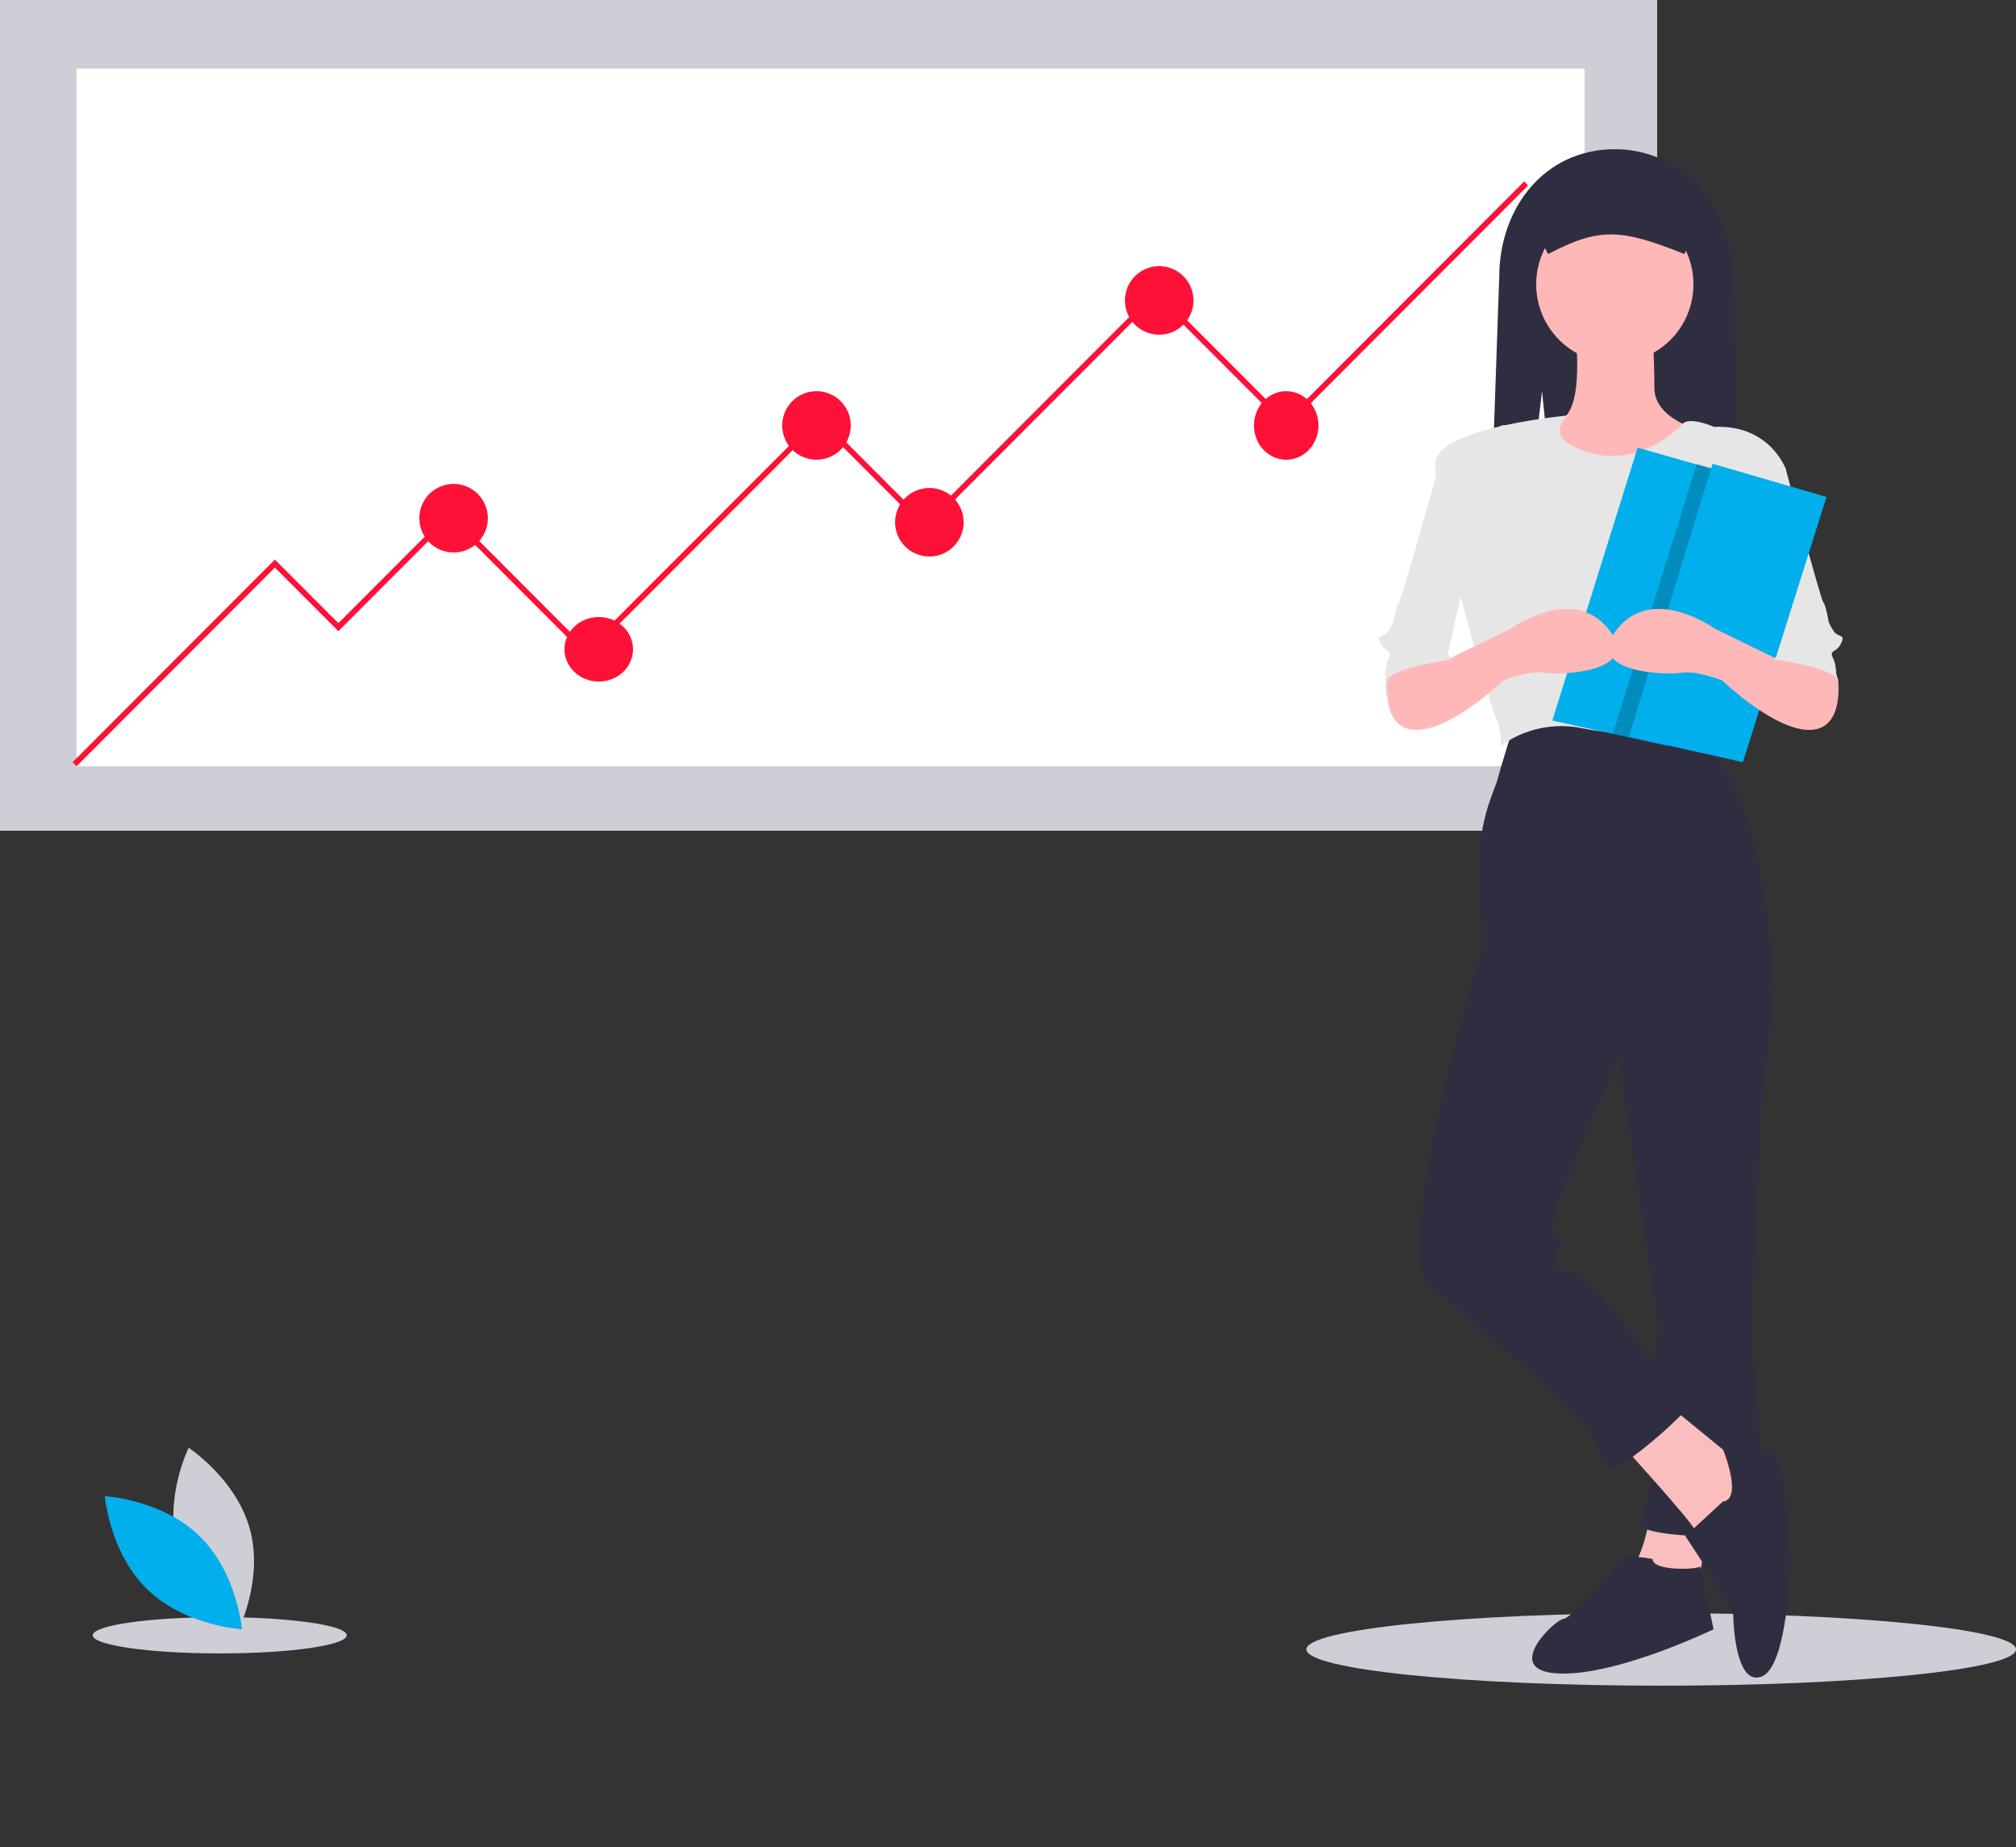 <svg width="500" height="458" viewBox="0 0 500 458" fill="none" xmlns="http://www.w3.org/2000/svg">
<rect x="0" y="0" width="500" height="458" fill="#333333" stroke="none"/>
<path d="M412 418C460.601 418 500 413.971 500 409C500 404.029 460.601 400 412 400C363.399 400 324 404.029 324 409C324 413.971 363.399 418 412 418Z" fill="#CECED6"/>
<path d="M54.5 410C71.897 410 86 407.985 86 405.5C86 403.015 71.897 401 54.5 401C37.103 401 23 403.015 23 405.5C23 407.985 37.103 410 54.5 410Z" fill="#CECED6"/>
<path d="M411 0H0V206H411V0Z" fill="#CECED6"/>
<path d="M393 17H19V190H393V17Z" fill="white"/>
<path d="M18.989 190L18 189.009L68.176 138.759L83.92 154.526L111.559 126.845L145.496 160.833L203.224 103.019L229.463 129.299L286.841 71.834L319.029 104.07L378.01 45L379 45.991L319.029 106.052L286.841 73.816L229.463 131.28L203.224 105.001L145.496 162.815L111.559 128.827L83.92 156.508L68.176 140.74L18.989 190Z" fill="#FF1037"/>
<path d="M287.5 83C292.194 83 296 79.194 296 74.5C296 69.806 292.194 66 287.5 66C282.806 66 279 69.806 279 74.5C279 79.194 282.806 83 287.5 83Z" fill="#FF1037"/>
<path d="M112.5 137C117.194 137 121 133.194 121 128.5C121 123.806 117.194 120 112.5 120C107.806 120 104 123.806 104 128.5C104 133.194 107.806 137 112.5 137Z" fill="#FF1037"/>
<path d="M230.5 138C235.194 138 239 134.194 239 129.5C239 124.806 235.194 121 230.5 121C225.806 121 222 124.806 222 129.5C222 134.194 225.806 138 230.5 138Z" fill="#FF1037"/>
<path d="M148.5 169C153.194 169 157 165.418 157 161C157 156.582 153.194 153 148.5 153C143.806 153 140 156.582 140 161C140 165.418 143.806 169 148.5 169Z" fill="#FF1037"/>
<path d="M202.5 114C207.194 114 211 110.194 211 105.5C211 100.806 207.194 97 202.5 97C197.806 97 194 100.806 194 105.5C194 110.194 197.806 114 202.5 114Z" fill="#FF1037"/>
<path d="M319 114C323.418 114 327 110.194 327 105.5C327 100.806 323.418 97 319 97C314.582 97 311 100.806 311 105.5C311 110.194 314.582 114 319 114Z" fill="#FF1037"/>
<path d="M44.035 383.878C47.464 396.304 59.208 404 59.208 404C59.208 404 65.393 391.549 61.965 379.122C58.536 366.696 46.792 359 46.792 359C46.792 359 40.607 371.451 44.035 383.878Z" fill="#CECED6"/>
<path d="M49.464 380.879C58.853 389.992 60 404 60 404C60 404 45.925 403.234 36.536 394.121C27.147 385.008 26 371 26 371C26 371 40.075 371.766 49.464 380.879Z" fill="#00AFEC"/>
<path d="M382.449 97.031L387.818 150H432L429.876 69.487C429.876 52.158 417.869 37 400.5 37C383.131 37 371.831 51.452 371.831 68.781L369 150H376.204L382.449 97.031Z" fill="#2F2E41"/>
<path d="M409.418 375C409.418 375 407.516 386.875 404.346 388.75C401.176 390.625 420.83 395 420.83 395L424 376.25L409.418 375Z" fill="#FBBEBE"/>
<path d="M433.016 237L440 245.248L436.825 273.798L434.286 330.265C434.286 330.265 439.365 379.118 434.286 380.387C429.206 381.656 406.349 381.022 406.984 377.849C407.619 374.677 408.254 372.139 409.524 367.698C410.794 363.257 408.254 347.396 408.254 347.396L411.429 329.631L400 252.861L433.016 237Z" fill="#2F2E41"/>
<path d="M409.868 386.574C409.868 386.574 402.932 385.283 402.302 386.574C401.671 387.865 389.691 401.419 387.8 401.419C385.908 401.419 372.037 414.329 386.539 414.974C401.041 415.62 425 404.001 425 404.001C425 404.001 421.474 387.576 421.661 388.366C421.847 389.156 409.868 389.801 409.868 386.574Z" fill="#2F2E41"/>
<path d="M402 357.974C402 357.974 419.569 377.299 420.196 379.169C420.823 381.039 430.235 379.169 430.235 379.169L434 366.701L430.863 362.338L413.294 348L402 357.974Z" fill="#FBBEBE"/>
<path d="M427.309 372.33L418 380.914C418 380.914 429.877 398.746 429.877 400.633C429.877 402.52 430.518 418.244 436.938 415.728C443.358 413.212 444 388.054 444 388.054C444 388.054 443.358 362.267 439.506 360.38C435.654 358.493 427.212 359.089 427.212 359.089C427.212 359.089 432.444 371.701 427.309 372.33Z" fill="#2F2E41"/>
<path d="M375.206 180.623C375.206 180.623 372.03 190.768 371.395 193.304C370.76 195.84 366.948 202.815 366.948 213.593C366.948 224.372 368.219 237.052 366.948 238.32C365.678 239.588 345.351 310.6 354.244 318.208C363.137 325.817 392.358 351.178 394.263 354.348C396.169 357.519 396.804 365.127 400.616 363.859C404.427 362.591 419.037 349.91 419.673 347.374C420.308 344.838 411.415 340.4 411.415 340.4C411.415 340.4 393.628 314.404 389.181 315.038C384.735 315.672 385.37 311.868 386.005 309.966C386.641 308.064 387.911 306.796 386.005 306.796C384.1 306.796 385.37 301.724 386.005 299.188C386.641 296.651 401.251 262.414 401.251 262.414L440 245.295C440 245.295 438.094 199.01 424.119 186.33L420.943 178.721C420.943 178.721 385.37 176.185 375.206 180.623Z" fill="#2F2E41"/>
<path d="M390.518 81C390.518 81 393.711 103.183 386.048 104.451C378.386 105.718 372 105.085 372 105.718C372 106.352 391.157 126 391.157 126L409.036 124.732L425 107.62C425 107.62 410.313 105.085 410.313 96.211C410.313 87.338 409.675 81 409.675 81L390.518 81Z" fill="#FFB8B8"/>
<path d="M400.5 90C411.27 90 420 81.27 420 70.5C420 59.73 411.27 51 400.5 51C389.73 51 381 59.73 381 70.5C381 81.27 389.73 90 400.5 90Z" fill="#FFB8B8"/>
<path d="M388.993 103C388.993 103 358.087 105.855 356.172 114.021C354.257 122.187 368.941 173.065 370.856 177.462C372.771 181.859 372.133 185 372.133 185C375.022 182.874 378.34 181.382 381.864 180.624C385.388 179.865 389.036 179.858 392.563 180.603C404.693 183.116 421.931 181.859 421.931 181.859C421.931 181.859 427.677 158.618 428.954 156.106C430.231 153.593 435.339 139.775 435.339 136.006C435.339 132.237 443 116.534 443 116.534C443 116.534 439.169 105.227 425.124 105.855C425.124 105.855 418.997 103.158 417.272 105.135C415.547 107.112 405.97 115.906 393.84 112.137C381.71 108.368 388.993 103 388.993 103Z" fill="#E6E6E6"/>
<path d="M431 113L442.858 116.191C442.858 116.191 451.595 148.745 452.22 149.383C452.844 150.021 453.468 153.851 453.468 153.851C453.468 153.851 453.468 154.489 454.716 156.404C455.964 158.319 457.837 157.043 456.588 159.596C455.34 162.149 453.468 160.872 454.716 163.426C455.964 165.979 455.34 173 455.34 173C455.34 173 452.22 160.872 440.986 164.064L433.496 129.596L431 113Z" fill="#E6E6E6"/>
<path d="M435 119.222L434.956 119.367L413.844 185L399.986 181.963L385 178.68L406.156 111L435 119.222Z" fill="#00AFEC"/>
<path d="M369 113L356.686 116.191C356.686 116.191 347.612 148.745 346.964 149.383C346.316 150.021 345.668 153.851 345.668 153.851C345.668 153.851 345.668 154.489 344.372 156.404C343.076 158.319 341.131 157.043 342.427 159.596C343.724 162.149 345.668 160.872 344.372 163.426C343.076 165.979 343.724 173 343.724 173C343.724 173 346.964 160.872 358.63 164.064L366.408 129.596L369 113Z" fill="#E6E6E6"/>
<path d="M348.1 161.668L344.139 168.396C344.139 168.396 342.394 181 351.271 181C360.148 181 372.829 168.757 372.829 168.757C372.829 168.757 379.17 166.179 382.974 166.823C386.778 167.468 407.703 166.823 398.826 155.869C389.949 144.914 374.731 155.869 374.731 155.869L358.879 163.601L350.636 159.091L348.1 161.668Z" fill="#FFB8B8"/>
<path d="M353.662 153.281L360 163.527C360 163.527 345.422 165.448 344.154 168.65C342.886 171.852 349.859 152 349.859 152L353.662 153.281Z" fill="#E6E6E6"/>
<path d="M383.934 63C396.682 56.37 401.919 56.651 417.771 63L422 53.06C421.998 51.188 421.226 49.394 419.854 48.07C418.482 46.747 416.622 46.002 414.682 46H386.318C384.378 46.002 382.518 46.747 381.146 48.07C379.774 49.394 379.002 51.188 379 53.06L383.934 63Z" fill="#2F2E41"/>
<path opacity="0.2" d="M435 119.048L413.869 185L400 181.948L420.845 115L435 119.048Z" fill="black"/>
<path d="M424.731 115L404 182.676L432.269 189L453 123.222L424.731 115Z" fill="#00AFEC"/>
<path d="M451.9 161.668L455.861 168.396C455.861 168.396 457.606 181 448.729 181C439.852 181 427.171 168.757 427.171 168.757C427.171 168.757 420.83 166.179 417.026 166.823C413.222 167.468 392.297 166.823 401.174 155.869C410.051 144.914 425.269 155.869 425.269 155.869L441.121 163.601L449.364 159.091L451.9 161.668Z" fill="#FFB8B8"/>
<path d="M446.338 153.281L440 163.527C440 163.527 454.578 165.448 455.846 168.65C457.114 171.852 450.141 152 450.141 152L446.338 153.281Z" fill="#E6E6E6"/>
</svg>
